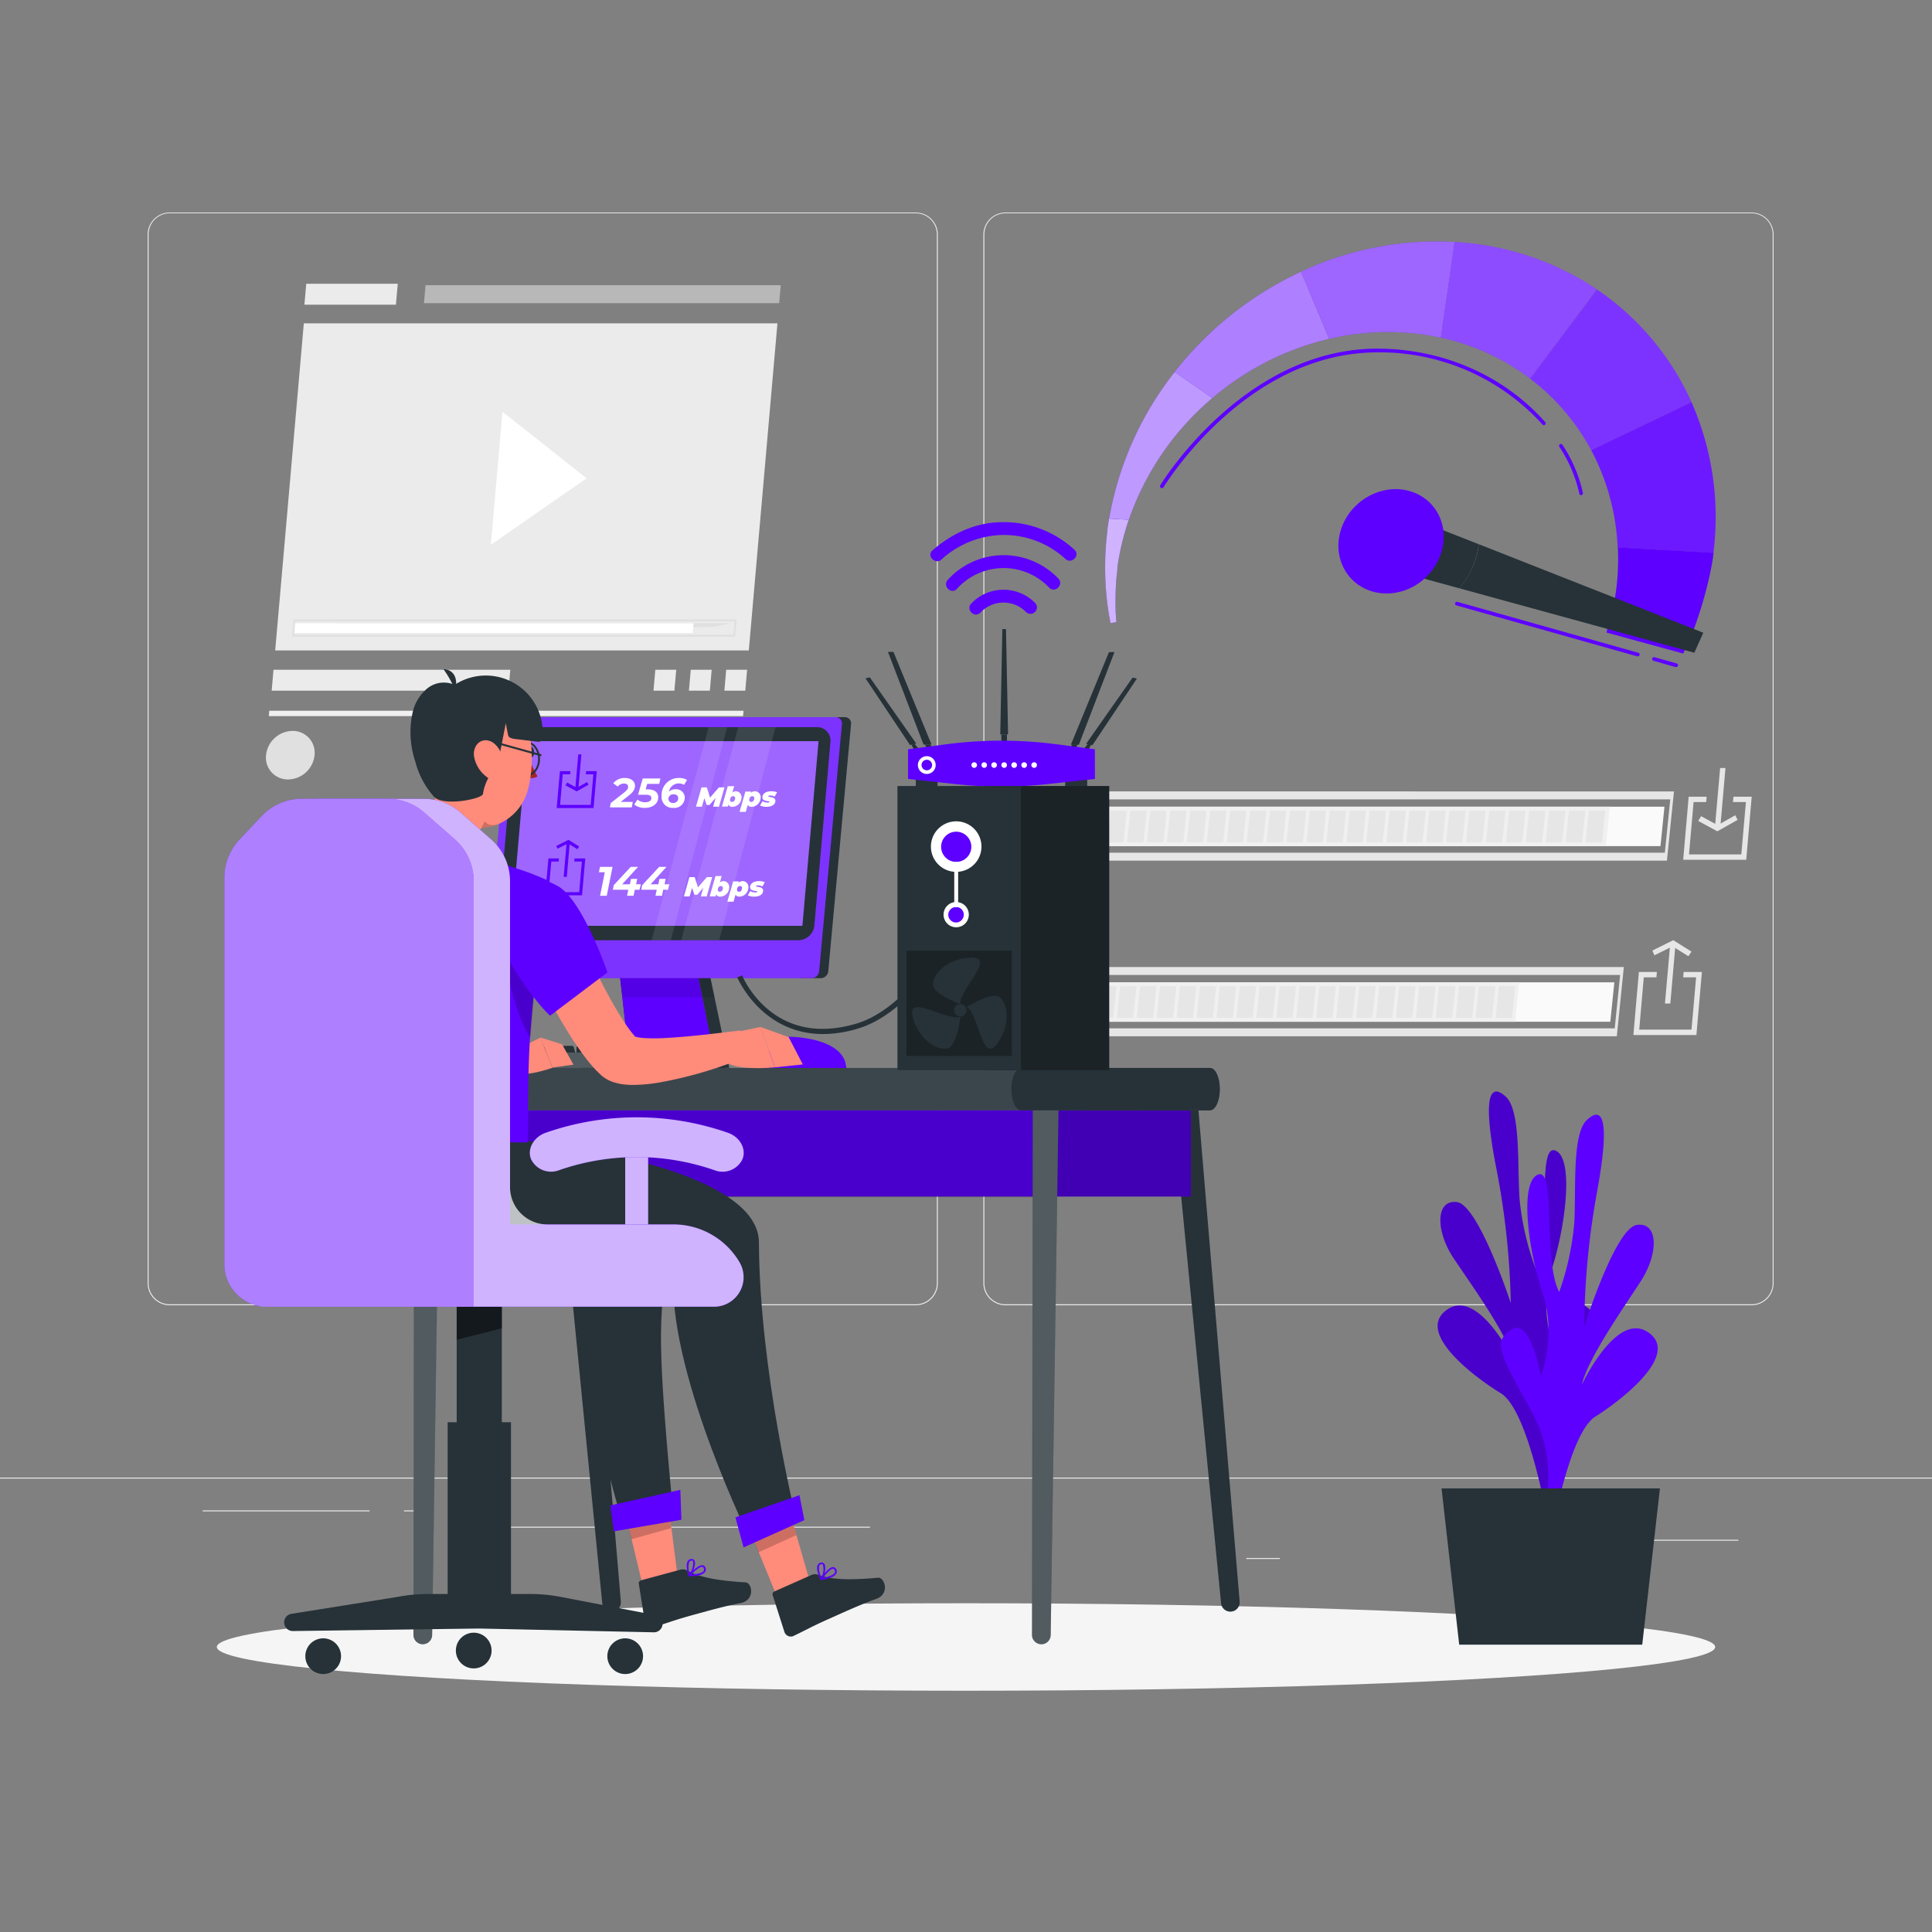 <svg xmlns="http://www.w3.org/2000/svg" viewBox="0 0 500 500"><rect x="0" y="0" width="500" height="500" fill="#808080" stroke="none"/><g id="freepik--background-complete--inject-120"><rect x="416.78" y="398.49" width="33.12" height="0.25" style="fill:#ebebeb"></rect><rect x="322.53" y="403.21" width="8.69" height="0.25" style="fill:#ebebeb"></rect><rect x="396.59" y="389.21" width="19.19" height="0.25" style="fill:#ebebeb"></rect><rect x="52.46" y="390.89" width="43.19" height="0.25" style="fill:#ebebeb"></rect><rect x="104.56" y="390.89" width="6.33" height="0.25" style="fill:#ebebeb"></rect><rect x="131.47" y="395.11" width="93.68" height="0.25" style="fill:#ebebeb"></rect><path d="M237,337.8H43.91a5.71,5.71,0,0,1-5.7-5.71V60.66A5.71,5.71,0,0,1,43.91,55H237a5.71,5.71,0,0,1,5.71,5.71V332.09A5.71,5.71,0,0,1,237,337.8ZM43.91,55.2a5.46,5.46,0,0,0-5.45,5.46V332.09a5.46,5.46,0,0,0,5.45,5.46H237a5.47,5.47,0,0,0,5.46-5.46V60.66A5.47,5.47,0,0,0,237,55.2Z" style="fill:#ebebeb"></path><path d="M453.31,337.8H260.21a5.72,5.72,0,0,1-5.71-5.71V60.66A5.72,5.72,0,0,1,260.21,55h193.1A5.71,5.71,0,0,1,459,60.66V332.09A5.71,5.71,0,0,1,453.31,337.8ZM260.21,55.2a5.47,5.47,0,0,0-5.46,5.46V332.09a5.47,5.47,0,0,0,5.46,5.46h193.1a5.47,5.47,0,0,0,5.46-5.46V60.66a5.47,5.47,0,0,0-5.46-5.46Z" style="fill:#ebebeb"></path><rect y="382.4" width="500" height="0.25" style="fill:#ebebeb"></rect><polygon points="416.75 264.42 266.45 264.42 267.49 254.23 417.79 254.23 416.75 264.42" style="fill:#fafafa"></polygon><polygon points="392.13 264.42 251.56 264.42 252.6 254.23 393.17 254.23 392.13 264.42" style="fill:#f0f0f0"></polygon><path d="M418.43,268.19H250.76l1.83-17.93H420.25Zm-166.71-2.06H417.89l1.4-13.81H253.13Z" style="fill:#e6e6e6"></path><polygon points="257.15 263.42 252.91 263.42 253.77 255.23 258.01 255.23 257.15 263.42" style="fill:#e6e6e6"></polygon><polygon points="262.31 263.42 258.07 263.42 258.93 255.23 263.17 255.23 262.31 263.42" style="fill:#e6e6e6"></polygon><polygon points="267.47 263.42 263.23 263.42 264.09 255.23 268.33 255.23 267.47 263.42" style="fill:#e6e6e6"></polygon><polygon points="272.63 263.42 268.39 263.42 269.25 255.23 273.49 255.23 272.63 263.42" style="fill:#e6e6e6"></polygon><polygon points="277.79 263.42 273.55 263.42 274.41 255.23 278.65 255.23 277.79 263.42" style="fill:#e6e6e6"></polygon><polygon points="282.95 263.42 278.71 263.42 279.57 255.23 283.81 255.23 282.95 263.42" style="fill:#e6e6e6"></polygon><polygon points="288.11 263.42 283.87 263.42 284.73 255.23 288.97 255.23 288.11 263.42" style="fill:#e6e6e6"></polygon><polygon points="293.27 263.42 289.03 263.42 289.89 255.23 294.13 255.23 293.27 263.42" style="fill:#e6e6e6"></polygon><polygon points="298.43 263.42 294.19 263.42 295.05 255.23 299.29 255.23 298.43 263.42" style="fill:#e6e6e6"></polygon><polygon points="303.59 263.42 299.35 263.42 300.21 255.23 304.44 255.23 303.59 263.42" style="fill:#e6e6e6"></polygon><polygon points="308.75 263.42 304.51 263.42 305.37 255.23 309.61 255.23 308.75 263.42" style="fill:#e6e6e6"></polygon><polygon points="313.9 263.42 309.67 263.42 310.53 255.23 314.76 255.23 313.9 263.42" style="fill:#e6e6e6"></polygon><polygon points="319.06 263.42 314.83 263.42 315.69 255.23 319.92 255.23 319.06 263.42" style="fill:#e6e6e6"></polygon><polygon points="324.22 263.42 319.99 263.42 320.85 255.23 325.08 255.23 324.22 263.42" style="fill:#e6e6e6"></polygon><polygon points="329.38 263.42 325.15 263.42 326.01 255.23 330.24 255.23 329.38 263.42" style="fill:#e6e6e6"></polygon><polygon points="334.54 263.42 330.31 263.42 331.17 255.23 335.4 255.23 334.54 263.42" style="fill:#e6e6e6"></polygon><polygon points="339.7 263.42 335.47 263.42 336.33 255.23 340.56 255.23 339.7 263.42" style="fill:#e6e6e6"></polygon><polygon points="344.86 263.42 340.63 263.42 341.49 255.23 345.72 255.23 344.86 263.42" style="fill:#e6e6e6"></polygon><polygon points="350.02 263.42 345.79 263.42 346.64 255.23 350.88 255.23 350.02 263.42" style="fill:#e6e6e6"></polygon><polygon points="355.18 263.42 350.95 263.42 351.81 255.23 356.04 255.23 355.18 263.42" style="fill:#e6e6e6"></polygon><polygon points="360.34 263.42 356.11 263.42 356.96 255.23 361.2 255.23 360.34 263.42" style="fill:#e6e6e6"></polygon><polygon points="365.5 263.42 361.26 263.42 362.12 255.23 366.36 255.23 365.5 263.42" style="fill:#e6e6e6"></polygon><polygon points="370.66 263.42 366.43 263.42 367.28 255.23 371.52 255.23 370.66 263.42" style="fill:#e6e6e6"></polygon><polygon points="375.82 263.42 371.58 263.42 372.44 255.23 376.68 255.23 375.82 263.42" style="fill:#e6e6e6"></polygon><polygon points="380.98 263.42 376.74 263.42 377.6 255.23 381.84 255.23 380.98 263.42" style="fill:#e6e6e6"></polygon><polygon points="386.14 263.42 381.9 263.42 382.76 255.23 387 255.23 386.14 263.42" style="fill:#e6e6e6"></polygon><polygon points="391.3 263.42 387.06 263.42 387.92 255.23 392.16 255.23 391.3 263.42" style="fill:#e6e6e6"></polygon><polygon points="439.03 267.86 422.72 267.86 424.14 251.55 428.8 251.55 428.68 252.94 425.41 252.94 424.23 266.47 437.76 266.47 438.95 252.94 435.61 252.94 435.73 251.55 440.45 251.55 439.03 267.86" style="fill:#e6e6e6"></polygon><polygon points="432.28 259.7 430.89 259.7 432.26 244.11 433.64 244.11 432.28 259.7" style="fill:#e6e6e6"></polygon><polygon points="436.95 247.47 432.86 244.91 428.16 247.23 427.63 246 433.04 243.32 437.76 246.28 436.95 247.47" style="fill:#e6e6e6"></polygon><polygon points="429.73 218.97 279.43 218.97 280.46 208.78 430.76 208.78 429.73 218.97" style="fill:#fafafa"></polygon><polygon points="415.58 218.97 264.53 218.97 265.57 208.78 416.62 208.78 415.58 218.97" style="fill:#f0f0f0"></polygon><path d="M431.4,222.74H263.73l1.83-17.92H433.22Zm-166.71-2.06H430.86l1.4-13.8H266.1Z" style="fill:#e6e6e6"></path><polygon points="270.12 217.97 265.89 217.97 266.74 209.78 270.98 209.78 270.12 217.97" style="fill:#e6e6e6"></polygon><polygon points="275.28 217.97 271.05 217.97 271.9 209.78 276.14 209.78 275.28 217.97" style="fill:#e6e6e6"></polygon><polygon points="280.44 217.97 276.2 217.97 277.06 209.78 281.3 209.78 280.44 217.97" style="fill:#e6e6e6"></polygon><polygon points="285.6 217.97 281.36 217.97 282.22 209.78 286.46 209.78 285.6 217.97" style="fill:#e6e6e6"></polygon><polygon points="290.76 217.97 286.52 217.97 287.38 209.78 291.62 209.78 290.76 217.97" style="fill:#e6e6e6"></polygon><polygon points="295.92 217.97 291.68 217.97 292.54 209.78 296.78 209.78 295.92 217.97" style="fill:#e6e6e6"></polygon><polygon points="301.08 217.97 296.84 217.97 297.7 209.78 301.94 209.78 301.08 217.97" style="fill:#e6e6e6"></polygon><polygon points="306.24 217.97 302 217.97 302.86 209.78 307.1 209.78 306.24 217.97" style="fill:#e6e6e6"></polygon><polygon points="311.4 217.97 307.16 217.97 308.02 209.78 312.26 209.78 311.4 217.97" style="fill:#e6e6e6"></polygon><polygon points="316.56 217.97 312.32 217.97 313.18 209.78 317.42 209.78 316.56 217.97" style="fill:#e6e6e6"></polygon><polygon points="321.72 217.97 317.48 217.97 318.34 209.78 322.58 209.78 321.72 217.97" style="fill:#e6e6e6"></polygon><polygon points="326.88 217.97 322.64 217.97 323.5 209.78 327.74 209.78 326.88 217.97" style="fill:#e6e6e6"></polygon><polygon points="332.04 217.97 327.8 217.97 328.66 209.78 332.9 209.78 332.04 217.97" style="fill:#e6e6e6"></polygon><polygon points="337.2 217.97 332.96 217.97 333.82 209.78 338.06 209.78 337.2 217.97" style="fill:#e6e6e6"></polygon><polygon points="342.36 217.97 338.12 217.97 338.98 209.78 343.21 209.78 342.36 217.97" style="fill:#e6e6e6"></polygon><polygon points="347.51 217.97 343.28 217.97 344.14 209.78 348.37 209.78 347.51 217.97" style="fill:#e6e6e6"></polygon><polygon points="352.68 217.97 348.44 217.97 349.3 209.78 353.53 209.78 352.68 217.97" style="fill:#e6e6e6"></polygon><polygon points="357.83 217.97 353.6 217.97 354.46 209.78 358.69 209.78 357.83 217.97" style="fill:#e6e6e6"></polygon><polygon points="362.99 217.97 358.76 217.97 359.62 209.78 363.85 209.78 362.99 217.97" style="fill:#e6e6e6"></polygon><polygon points="368.15 217.97 363.92 217.97 364.78 209.78 369.01 209.78 368.15 217.97" style="fill:#e6e6e6"></polygon><polygon points="373.31 217.97 369.08 217.97 369.94 209.78 374.17 209.78 373.31 217.97" style="fill:#e6e6e6"></polygon><polygon points="378.47 217.97 374.24 217.97 375.1 209.78 379.33 209.78 378.47 217.97" style="fill:#e6e6e6"></polygon><polygon points="383.63 217.97 379.4 217.97 380.25 209.78 384.49 209.78 383.63 217.97" style="fill:#e6e6e6"></polygon><polygon points="388.79 217.97 384.56 217.97 385.42 209.78 389.65 209.78 388.79 217.97" style="fill:#e6e6e6"></polygon><polygon points="393.95 217.97 389.72 217.97 390.57 209.78 394.81 209.78 393.95 217.97" style="fill:#e6e6e6"></polygon><polygon points="399.11 217.97 394.88 217.97 395.73 209.78 399.97 209.78 399.11 217.97" style="fill:#e6e6e6"></polygon><polygon points="404.27 217.97 400.04 217.97 400.89 209.78 405.13 209.78 404.27 217.97" style="fill:#e6e6e6"></polygon><polygon points="409.43 217.97 405.19 217.97 406.05 209.78 410.29 209.78 409.43 217.97" style="fill:#e6e6e6"></polygon><polygon points="414.59 217.97 410.35 217.97 411.21 209.78 415.45 209.78 414.59 217.97" style="fill:#e6e6e6"></polygon><polygon points="451.92 222.5 435.61 222.5 437.03 206.19 441.69 206.19 441.56 207.58 438.3 207.58 437.11 221.12 450.65 221.12 451.84 207.58 448.49 207.58 448.62 206.19 453.34 206.19 451.92 222.5" style="fill:#e6e6e6"></polygon><polygon points="445.19 214.35 443.8 214.35 445.17 198.76 446.55 198.76 445.19 214.35" style="fill:#e6e6e6"></polygon><polygon points="444.45 215.14 439.5 212.46 440.25 211.23 444.54 213.56 449.08 210.99 449.69 212.18 444.45 215.14" style="fill:#e6e6e6"></polygon><polygon points="69.7 183.95 69.58 185.32 192.3 185.32 192.42 183.95 69.7 183.95" style="fill:#f0f0f0"></polygon><polygon points="192.42 183.95 69.7 183.95 69.58 185.32 192.3 185.32 192.42 183.95" style="fill:#f0f0f0;opacity:0.2"></polygon><polygon points="193.79 168.34 71.22 168.34 78.63 83.68 201.2 83.68 193.79 168.34" style="fill:#ebebeb"></polygon><path d="M74.58,201.72h0a5.66,5.66,0,0,1-5.73-6.28h0a7,7,0,0,1,6.83-6.28h0a5.66,5.66,0,0,1,5.73,6.28h0A7,7,0,0,1,74.58,201.72Z" style="fill:#e0e0e0"></path><polygon points="131.59 178.75 70.31 178.75 70.78 173.34 132.07 173.34 131.59 178.75" style="fill:#ebebeb"></polygon><polygon points="191.1 198.15 167.43 198.15 167.9 192.73 191.58 192.73 191.1 198.15" style="fill:#e0e0e0"></polygon><polygon points="192.88 178.75 187.47 178.75 187.94 173.34 193.35 173.34 192.88 178.75" style="fill:#ebebeb"></polygon><polygon points="183.71 178.75 178.29 178.75 178.77 173.34 184.18 173.34 183.71 178.75" style="fill:#ebebeb"></polygon><polygon points="174.53 178.75 169.12 178.75 169.6 173.34 175.01 173.34 174.53 178.75" style="fill:#ebebeb"></polygon><polygon points="201.65 78.47 109.72 78.47 110.13 73.81 202.06 73.81 201.65 78.47" style="fill:#f0f0f0;opacity:0.5"></polygon><polygon points="102.46 78.85 78.78 78.85 79.26 73.44 102.94 73.44 102.46 78.85" style="fill:#ebebeb"></polygon><polygon points="130.04 106.57 151.81 123.78 127.03 140.99 130.04 106.57" style="fill:#fff"></polygon><polygon points="184.61 162.2 86.11 163.83 86.33 161.29 189.17 161.29 184.61 162.2" style="fill:#e0e0e0"></polygon><polygon points="179.27 163.83 75.92 163.83 76.14 161.29 179.49 161.29 179.27 163.83" style="fill:#fff"></polygon><path d="M190.28,164.77H75.56L76,160.3H190.67Zm-114.16-.51H189.81l.3-3.44H76.42Z" style="fill:#e0e0e0"></path></g><g id="freepik--Shadow--inject-120"><ellipse id="freepik--path--inject-120" cx="250" cy="426.24" rx="193.89" ry="11.32" style="fill:#f5f5f5"></ellipse></g><g id="freepik--Plant--inject-120"><path d="M403.58,389.92s-7-15.33,1-30.45,10.35-18.67,5.24-21.76-7.47,12.09-7.47,12.09-4.31-10.45-.75-21.38,5.79-28.74.93-30.65-.93,22.21-5.15,30.43a71,71,0,0,1-4.13-17.93c-.58-8.78.33-22.81-3.51-26.4s-6.3-1.11-2.53,18.27A202.32,202.32,0,0,1,391,337.27s-8.34-25.42-13.93-26.16-5.59,7.49-.8,14.63,14,19.93,15.54,26.51c0,0-9.15-19.13-17.38-13.26s7.16,17.41,14,21.59S400,390.93,400,390.93Z" style="fill:#5D00FF"></path><path d="M403.58,389.92s-7-15.33,1-30.45,10.35-18.67,5.24-21.76-7.47,12.09-7.47,12.09-4.31-10.45-.75-21.38,5.79-28.74.93-30.65-.93,22.21-5.15,30.43a71,71,0,0,1-4.13-17.93c-.58-8.78.33-22.81-3.51-26.4s-6.3-1.11-2.53,18.27A202.32,202.32,0,0,1,391,337.27s-8.34-25.42-13.93-26.16-5.59,7.49-.8,14.63,14,19.93,15.54,26.51c0,0-9.15-19.13-17.38-13.26s7.16,17.41,14,21.59S400,390.93,400,390.93Z" style="opacity:0.2;isolation:isolate"></path><path d="M398,396.2s6.84-15.43-1.37-30.42-10.57-18.52-5.49-21.69,7.61,12,7.61,12,4.18-10.51.49-21.39S393.13,306,398,304s1.2,22.2,5.52,30.36a71,71,0,0,0,3.91-18c.48-8.79-.6-22.8,3.2-26.45s6.28-1.21,2.74,18.23A202.73,202.73,0,0,0,410,343.37s8-25.54,13.61-26.36,5.68,7.4,1,14.61-13.79,20.14-15.22,26.75c0,0,8.92-19.27,17.22-13.53s-7,17.53-13.77,21.8-11.26,30.52-11.26,30.52Z" style="fill:#5D00FF"></path><polygon points="429.59 385.2 373.07 385.2 377.64 425.64 425.01 425.64 429.59 385.2" style="fill:#263238"></polygon></g><g id="freepik--Desk--inject-120"><polygon points="279.2 192.74 288.42 168.76 287 168.76 277.14 192.74 279.2 192.74" style="fill:#263238"></polygon><polygon points="282.71 192.87 294.23 175.61 293.11 175.36 281.08 192.5 282.71 192.87" style="fill:#263238"></polygon><polygon points="239.01 192.68 229.8 168.7 231.22 168.7 241.08 192.68 239.01 192.68" style="fill:#263238"></polygon><polygon points="235.51 192.81 223.99 175.55 225.11 175.3 237.13 192.44 235.51 192.81" style="fill:#263238"></polygon><polygon points="260.89 190.06 258.87 190.06 259.41 162.81 260.35 162.81 260.89 190.06" style="fill:#263238"></polygon><polygon points="239.39 192.68 239.86 193.75 241.23 193.75 240.79 192.68 239.39 192.68" style="fill:#263238"></polygon><polygon points="278.85 192.68 278.38 193.75 277.01 193.75 277.44 192.68 278.85 192.68" style="fill:#263238"></polygon><polygon points="235.88 192.74 236.53 193.96 237.88 193.96 236.72 192.53 235.88 192.74" style="fill:#263238"></polygon><polygon points="282.37 192.74 281.73 193.96 280.38 193.96 281.54 192.53 282.37 192.74" style="fill:#263238"></polygon><polygon points="259.15 190.06 259.16 192.24 260.6 192.24 260.6 190.06 259.15 190.06" style="fill:#263238"></polygon><rect x="237.01" y="200.02" width="5.7" height="3.55" style="fill:#263238"></rect><rect x="275.67" y="200.02" width="5.7" height="3.55" style="fill:#263238"></rect><path d="M283.37,201.59,271,202.93a108.63,108.63,0,0,1-23.64,0L235,201.59v-7.68L245,192.6a109.79,109.79,0,0,1,28.29,0l10.06,1.31Z" style="fill:#5D00FF"></path><path d="M242.15,198a2.3,2.3,0,1,1-2.29-2.3A2.28,2.28,0,0,1,242.15,198Z" style="fill:#fff"></path><circle cx="239.86" cy="197.99" r="1.37" style="fill:#5D00FF"></circle><path d="M252.85,198a.73.73,0,0,1-.73.72.72.72,0,0,1-.72-.72.73.73,0,0,1,.72-.73A.73.73,0,0,1,252.85,198Z" style="fill:#fff"></path><path d="M255.43,198a.72.72,0,0,1-.72.72A.73.73,0,0,1,254,198a.73.73,0,0,1,.73-.73A.73.73,0,0,1,255.43,198Z" style="fill:#fff"></path><path d="M258,198a.73.73,0,0,1-.73.72.72.72,0,0,1-.72-.72.73.73,0,0,1,.72-.73A.73.73,0,0,1,258,198Z" style="fill:#fff"></path><path d="M260.6,198a.72.72,0,0,1-.72.72.73.73,0,0,1-.73-.72.73.73,0,0,1,.73-.73A.73.73,0,0,1,260.6,198Z" style="fill:#fff"></path><path d="M263.19,198a.73.73,0,1,1-.73-.73A.73.73,0,0,1,263.19,198Z" style="fill:#fff"></path><path d="M265.78,198a.73.73,0,0,1-1.46,0,.73.73,0,1,1,1.46,0Z" style="fill:#fff"></path><path d="M268.36,198a.72.72,0,0,1-.72.72.73.73,0,0,1-.73-.72.73.73,0,0,1,.73-.73A.73.73,0,0,1,268.36,198Z" style="fill:#fff"></path><path d="M197.25,277H219.2l-.51-2.38c-2.34-6.31-14.34-6.31-14.34-6.31-3,.17-5.89,3-6.71,6.85Z" style="fill:#5D00FF"></path><path d="M180.19,250.37h-20l2.63,23.06h22.06Z" style="fill:#263238"></path><path d="M188.74,276.36h-1v.26H150.28v-3.19h34.57l-4.66-23.06h-20l-1.11-9.78a2.51,2.51,0,0,1,2.5-2.39h17.16a2.52,2.52,0,0,1,2.52,2.39Z" style="fill:#263238"></path><polygon points="184.85 273.43 162.79 273.43 160.37 252.19 160.16 250.37 180.19 250.37 184.85 273.43" style="fill:#5D00FF"></polygon><polygon points="161.09 258.05 160.16 250.37 183.28 250.37 184.89 258.05 161.09 258.05" style="opacity:0.1"></polygon><path d="M127,274.11h-2.62a.48.48,0,0,1-.5-.46v-2.53a.48.48,0,0,1,.5-.46h1.88a.5.5,0,0,1,.48.34l.74,2.53A.48.48,0,0,1,127,274.11Z" style="fill:#263238"></path><path d="M130.6,274.11H128a.48.48,0,0,1-.5-.46v-2.53a.48.48,0,0,1,.5-.46h1.88a.5.5,0,0,1,.48.34l.74,2.53A.48.48,0,0,1,130.6,274.11Z" style="fill:#263238"></path><path d="M134.22,274.11H131.6a.48.48,0,0,1-.5-.46v-2.53a.48.48,0,0,1,.5-.46h1.88a.5.5,0,0,1,.48.34l.74,2.53A.48.48,0,0,1,134.22,274.11Z" style="fill:#263238"></path><path d="M137.84,274.11h-2.62a.48.48,0,0,1-.5-.46v-2.53a.48.48,0,0,1,.5-.46h1.88a.5.5,0,0,1,.48.34l.74,2.53A.48.48,0,0,1,137.84,274.11Z" style="fill:#263238"></path><path d="M141.45,274.11h-2.61a.48.48,0,0,1-.5-.46v-2.53a.48.48,0,0,1,.5-.46h1.88a.5.5,0,0,1,.48.34l.74,2.53A.48.48,0,0,1,141.45,274.11Z" style="fill:#263238"></path><path d="M145.07,274.11h-2.61a.48.48,0,0,1-.5-.46v-2.53a.48.48,0,0,1,.5-.46h1.88a.5.5,0,0,1,.48.34l.74,2.53A.48.48,0,0,1,145.07,274.11Z" style="fill:#263238"></path><path d="M148.69,274.11h-2.62a.49.49,0,0,1-.5-.46v-2.53a.49.49,0,0,1,.5-.46H148a.5.5,0,0,1,.48.34l.74,2.53A.48.48,0,0,1,148.69,274.11Z" style="fill:#263238"></path><path d="M152.31,274.11h-2.62a.49.49,0,0,1-.5-.46v-2.53a.49.49,0,0,1,.5-.46h1.89a.5.5,0,0,1,.48.34l.74,2.53A.48.48,0,0,1,152.31,274.11Z" style="fill:#263238"></path><path d="M155.93,274.11h-2.62a.49.49,0,0,1-.5-.46v-2.53a.49.49,0,0,1,.5-.46h1.88a.5.5,0,0,1,.49.34l.74,2.53A.48.48,0,0,1,155.93,274.11Z" style="fill:#263238"></path><path d="M159.55,274.11h-2.62a.49.49,0,0,1-.5-.46v-2.53a.49.49,0,0,1,.5-.46h1.88a.5.5,0,0,1,.49.34l.74,2.53A.48.48,0,0,1,159.55,274.11Z" style="fill:#263238"></path><path d="M163.17,274.11h-2.62a.49.49,0,0,1-.5-.46v-2.53a.49.49,0,0,1,.5-.46h1.88a.5.5,0,0,1,.49.34l.74,2.53A.48.48,0,0,1,163.17,274.11Z" style="fill:#263238"></path><path d="M166.79,274.11h-2.62a.49.49,0,0,1-.5-.46v-2.53a.49.49,0,0,1,.5-.46h1.88a.5.5,0,0,1,.49.34l.74,2.53A.48.48,0,0,1,166.79,274.11Z" style="fill:#263238"></path><path d="M170.41,274.11h-2.62a.49.49,0,0,1-.5-.46v-2.53a.49.49,0,0,1,.5-.46h1.88a.5.5,0,0,1,.49.34l.74,2.53A.48.48,0,0,1,170.41,274.11Z" style="fill:#263238"></path><path d="M174,274.11h-2.62a.49.49,0,0,1-.5-.46v-2.53a.49.49,0,0,1,.5-.46h1.88a.5.5,0,0,1,.49.34l.74,2.53A.48.48,0,0,1,174,274.11Z" style="fill:#263238"></path><path d="M177.65,274.11H175a.49.49,0,0,1-.5-.46v-2.53a.49.49,0,0,1,.5-.46h1.88a.5.5,0,0,1,.49.34l.73,2.53A.47.47,0,0,1,177.65,274.11Z" style="fill:#263238"></path><path d="M180.29,274.38a2.1,2.1,0,0,1-2.18,2h-54.2a2.09,2.09,0,0,1-2.18-2,1.89,1.89,0,0,1,.64-1.41,2.26,2.26,0,0,1,1.49-.58h54.25a2.35,2.35,0,0,1,.6.08A2,2,0,0,1,180.29,274.38Z" style="fill:#263238"></path><path d="M180.29,274.38a2.1,2.1,0,0,1-2.18,2h-54.2a2.09,2.09,0,0,1-2.18-2,1.89,1.89,0,0,1,.64-1.41,2.26,2.26,0,0,1,1.49-.58h54.25a2.35,2.35,0,0,1,.6.08A2,2,0,0,1,180.29,274.38Z" style="fill:#fff;opacity:0.2"></path><path d="M180.29,274.38a2.1,2.1,0,0,1-2.18,2H159.76a2,2,0,0,1-1.52-1.9,1.37,1.37,0,0,1,0-.36,1.85,1.85,0,0,1,.61-1.05,2.43,2.43,0,0,1,.46-.33l.26-.12a2.54,2.54,0,0,1,.83-.14h18.27A2,2,0,0,1,180.29,274.38Z" style="fill:#263238"></path><path d="M218.73,185.6h-5.54L207,253.15h5.53a2,2,0,0,0,1.84-1.92l5.87-63.71A1.62,1.62,0,0,0,218.73,185.6Z" style="fill:#263238"></path><path d="M210.16,253.15h-83a1.62,1.62,0,0,1-1.48-1.92l5.87-63.71a2,2,0,0,1,1.84-1.92h83a1.62,1.62,0,0,1,1.48,1.92L212,251.23A2,2,0,0,1,210.16,253.15Z" style="fill:#5D00FF"></path><path d="M210.16,253.15h-83a1.62,1.62,0,0,1-1.48-1.92l5.87-63.71a2,2,0,0,1,1.84-1.92h83a1.62,1.62,0,0,1,1.48,1.92L212,251.23A2,2,0,0,1,210.16,253.15Z" style="fill:#fff;opacity:0.2"></path><polygon points="207.66 239.6 132.27 239.6 136.45 191.81 211.84 191.81 207.66 239.6" style="fill:#5D00FF"></polygon><path d="M206.62,243.34H132.33a3.45,3.45,0,0,1-3.48-3.82L133,192a4.24,4.24,0,0,1,4.15-3.81h74.28a3.44,3.44,0,0,1,3.49,3.81l-4.16,47.49A4.24,4.24,0,0,1,206.62,243.34Z" style="fill:#263238"></path><polygon points="207.66 239.6 132.27 239.6 136.45 191.81 211.84 191.81 207.66 239.6" style="fill:#5D00FF"></polygon><polygon points="207.66 239.6 132.27 239.6 136.45 191.81 211.84 191.81 207.66 239.6" style="fill:#fff;opacity:0.4"></polygon><polygon points="153.61 209.12 144.07 209.12 144.9 199.58 147.63 199.58 147.55 200.39 145.64 200.39 144.95 208.31 152.87 208.31 153.56 200.39 151.61 200.39 151.68 199.58 154.44 199.58 153.61 209.12" style="fill:#5D00FF"></polygon><polygon points="149.67 204.35 148.86 204.35 149.66 195.23 150.47 195.23 149.67 204.35" style="fill:#5D00FF"></polygon><polygon points="149.24 204.81 146.35 203.25 146.78 202.53 149.29 203.89 151.95 202.39 152.31 203.09 149.24 204.81" style="fill:#5D00FF"></polygon><path d="M187.49,203.77l-1.41,5h-1.53l.64-2.26-1.56,1.82h-.73l-.61-1.79-.64,2.23h-1.53l1.43-5h1.36l.85,2.64,2.3-2.64Z" style="fill:#fff"></path><path d="M191.88,206.58a2.38,2.38,0,0,1-2.26,2.22,1.09,1.09,0,0,1-1.12-.58l-.14.51h-1.52l1.51-5.26H190l-.47,1.65a1.48,1.48,0,0,1,1-.34A1.51,1.51,0,0,1,191.88,206.58Zm-1.63.08a.5.5,0,0,0-.52-.61c-.42,0-.73.34-.78.88a.5.5,0,0,0,.52.61C189.89,207.54,190.2,207.19,190.25,206.66Z" style="fill:#fff"></path><path d="M196.84,206.58a2.37,2.37,0,0,1-2.26,2.22,1.13,1.13,0,0,1-1.06-.48l-.52,1.79h-1.6l1.51-5.26h1.51l-.1.36a1.57,1.57,0,0,1,1.08-.43A1.51,1.51,0,0,1,196.84,206.58Zm-1.63.08a.5.5,0,0,0-.52-.61c-.42,0-.73.34-.78.88a.5.5,0,0,0,.52.61C194.85,207.54,195.16,207.19,195.21,206.66Z" style="fill:#fff"></path><path d="M196.7,208.45l.65-1.09a2.6,2.6,0,0,0,1.31.35c.36,0,.49-.08.5-.18,0-.34-2,0-1.85-1.28.09-1,1.1-1.47,2.31-1.47a3.63,3.63,0,0,1,1.49.29l-.65,1.1a2.08,2.08,0,0,0-1.12-.29c-.37,0-.5.1-.51.19,0,.35,1.95,0,1.84,1.28-.09,1-1.11,1.45-2.3,1.45A3.55,3.55,0,0,1,196.7,208.45Z" style="fill:#fff"></path><path d="M184.31,227l-1.41,5h-1.52l.63-2.26-1.55,1.82h-.74l-.61-1.79-.64,2.23H177l1.42-5h1.36l.85,2.64,2.31-2.64Z" style="fill:#fff"></path><path d="M188.7,229.83a2.37,2.37,0,0,1-2.25,2.22,1.09,1.09,0,0,1-1.12-.58l-.15.51h-1.52l1.51-5.26h1.6l-.47,1.65a1.53,1.53,0,0,1,1-.34A1.51,1.51,0,0,1,188.7,229.83Zm-1.63.08a.5.5,0,0,0-.52-.61c-.41,0-.73.34-.78.88a.5.5,0,0,0,.52.61A.84.84,0,0,0,187.07,229.91Z" style="fill:#fff"></path><path d="M193.67,229.83a2.39,2.39,0,0,1-2.26,2.22,1.12,1.12,0,0,1-1.06-.48l-.52,1.79h-1.6l1.51-5.26h1.5l-.1.36a1.58,1.58,0,0,1,1.09-.43A1.51,1.51,0,0,1,193.67,229.83Zm-1.63.08a.5.5,0,0,0-.52-.61c-.42,0-.74.34-.78.88a.5.5,0,0,0,.52.61C191.68,230.79,192,230.44,192,229.91Z" style="fill:#fff"></path><path d="M193.53,231.7l.64-1.09a2.66,2.66,0,0,0,1.32.35c.35,0,.48-.08.49-.18,0-.34-2,0-1.84-1.28.08-1,1.1-1.47,2.31-1.47a3.7,3.7,0,0,1,1.49.29l-.65,1.1a2.09,2.09,0,0,0-1.13-.29c-.37,0-.5.1-.51.19,0,.35,1.95,0,1.84,1.28-.08,1-1.1,1.45-2.29,1.45A3.52,3.52,0,0,1,193.53,231.7Z" style="fill:#fff"></path><path d="M160.63,207.54h3.14l-.28,1.41h-5.66l.23-1.12,3.4-2.67c.85-.68,1.1-1.07,1.1-1.56s-.37-.82-1.1-.82a2.06,2.06,0,0,0-1.59.78l-1.16-.85a3.71,3.71,0,0,1,3-1.37c1.58,0,2.62.85,2.62,2,0,.89-.41,1.64-1.72,2.65Z" style="fill:#fff"></path><path d="M167.5,202.86l-.4,1.42h.44c1.87,0,2.8.77,2.8,2.05,0,1.68-1.43,2.75-3.46,2.75a4.2,4.2,0,0,1-2.74-.87l.83-1.27a3.1,3.1,0,0,0,2,.68c1,0,1.6-.39,1.6-1.09,0-.53-.4-.85-1.45-.85h-2l1.22-4.21h4.57l-.29,1.39Z" style="fill:#fff"></path><path d="M177.22,206.42a2.7,2.7,0,0,1-3,2.66,2.81,2.81,0,0,1-3-3.07,4.41,4.41,0,0,1,4.5-4.67,4,4,0,0,1,2.08.51l-.78,1.27a2.61,2.61,0,0,0-3.9,1.73,2.5,2.5,0,0,1,1.72-.59A2.2,2.2,0,0,1,177.22,206.42Zm-1.7.15c0-.64-.49-1-1.19-1a1.22,1.22,0,0,0-1.35,1.18,1.09,1.09,0,0,0,1.23,1.05A1.2,1.2,0,0,0,175.52,206.57Z" style="fill:#fff"></path><path d="M158.53,224.35l-1.5,7.48H155.3l1.22-6.09H155l.28-1.39Z" style="fill:#fff"></path><path d="M165.5,230.26h-1.22l-.31,1.57h-1.69l.32-1.57h-4l.23-1.16,4.4-4.75h1.89l-4.1,4.5h2l.28-1.4h1.61l-.28,1.4h1.23Z" style="fill:#fff"></path><path d="M172.87,230.26h-1.23l-.31,1.57h-1.69l.32-1.57h-4l.23-1.16,4.4-4.75h1.89l-4.1,4.5h2l.28-1.4h1.61l-.27,1.4h1.22Z" style="fill:#fff"></path><polygon points="150.63 231.71 141.09 231.71 141.93 222.16 144.65 222.16 144.58 222.97 142.67 222.97 141.97 230.89 149.89 230.89 150.59 222.97 148.63 222.97 148.7 222.16 151.47 222.16 150.63 231.71" style="fill:#5D00FF"></polygon><polygon points="146.69 226.93 145.87 226.93 146.67 217.81 147.48 217.81 146.69 226.93" style="fill:#5D00FF"></polygon><polygon points="149.42 219.78 147.02 218.28 144.27 219.64 143.97 218.92 147.13 217.35 149.89 219.08 149.42 219.78" style="fill:#5D00FF"></polygon><polygon points="183.39 188.24 168.66 243.31 173.61 243.31 188.18 188.24 183.39 188.24" style="fill:#fff;opacity:0.1;isolation:isolate"></polygon><polygon points="191.03 188.24 176.31 243.31 186.13 243.31 200.69 188.24 191.03 188.24" style="fill:#fff;opacity:0.1;isolation:isolate"></polygon><path d="M143.38,288.13H150l10.67,126.34a2.41,2.41,0,0,1-2.41,2.62h0a2.41,2.41,0,0,1-2.4-2.18Z" style="fill:#263238"></path><path d="M303.49,287.25h6.66l10.67,127.22a2.42,2.42,0,0,1-2.41,2.62h0a2.42,2.42,0,0,1-2.4-2.18Z" style="fill:#263238"></path><rect x="109.45" y="287.25" width="198.72" height="22.41" style="fill:#5D00FF"></rect><polygon points="273.26 287.42 272.49 309.64 308.17 309.66 308.17 287.25 273.26 287.42" style="opacity:0.3"></polygon><rect x="109.47" y="287.42" width="160.77" height="22.41" style="opacity:0.2"></rect><path d="M113.83,287.25h-6.66L107,423.11a2.41,2.41,0,0,0,2.42,2.42h0a2.42,2.42,0,0,0,2.42-2.38Z" style="fill:#263238"></path><path d="M273.94,287.25h-6.66l-.2,135.86a2.42,2.42,0,0,0,2.42,2.42h0a2.41,2.41,0,0,0,2.42-2.38Z" style="fill:#263238"></path><path d="M107.17,287.25,107,423.11a2.41,2.41,0,0,0,2.42,2.42h0a2.42,2.42,0,0,0,2.42-2.38l2-135.9Z" style="fill:#fff;opacity:0.2"></path><path d="M273.94,287.25h-6.66l-.2,135.86a2.42,2.42,0,0,0,2.42,2.42h0a2.41,2.41,0,0,0,2.42-2.38Z" style="fill:#fff;opacity:0.2"></path><path d="M101.63,281.87h0c0-3,1.12-5.47,2.51-5.48h209c1.39,0,2.51,2.46,2.51,5.48h0c0,3-1.12,5.46-2.51,5.47h-209C102.75,287.33,101.63,284.89,101.63,281.87Z" style="fill:#263238"></path><path d="M101.63,281.87h0c0-3,1.12-5.47,2.51-5.48h209c1.39,0,2.51,2.46,2.51,5.48h0c0,3-1.12,5.46-2.51,5.47h-209C102.75,287.33,101.63,284.89,101.63,281.87Z" style="fill:#fff;opacity:0.1"></path><path d="M261.73,281.87h0c0-3,1.13-5.47,2.52-5.48h48.93c1.39,0,2.51,2.46,2.51,5.48h0c0,3-1.12,5.46-2.51,5.47H264.25C262.86,287.33,261.74,284.89,261.73,281.87Z" style="fill:#263238"></path><path d="M213,267.61c-15.94,0-22.13-14.5-22.2-14.67l1.25-.52c.32.78,8.12,18.93,29.67,12.46,21.85-6.57,39.22-53.08,39.39-53.55l1.27.47c-.72,1.94-17.78,47.61-40.27,54.37A31.37,31.37,0,0,1,213,267.61Z" style="fill:#263238"></path><rect x="255.11" y="203.42" width="31.95" height="73.53" style="fill:#263238"></rect><rect x="255.11" y="203.42" width="31.95" height="73.53" style="opacity:0.3"></rect><rect x="232.26" y="203.42" width="31.95" height="73.53" style="fill:#263238"></rect><path d="M254,219.1a6.54,6.54,0,1,1-6.53-6.54A6.53,6.53,0,0,1,254,219.1Z" style="fill:#fff"></path><path d="M251.38,219.15a3.91,3.91,0,1,1-3.91-3.91A3.91,3.91,0,0,1,251.38,219.15Z" style="fill:#5D00FF"></path><path d="M250.73,236.71a3.27,3.27,0,1,1-3.26-3.27A3.27,3.27,0,0,1,250.73,236.71Z" style="fill:#fff"></path><path d="M249.42,236.74a2,2,0,1,1-1.95-2A1.95,1.95,0,0,1,249.42,236.74Z" style="fill:#5D00FF"></path><rect x="246.96" y="223.06" width="1.01" height="11.72" style="fill:#fff"></rect><rect x="234.61" y="246.01" width="27.26" height="27.26" style="opacity:0.3"></rect><path d="M250.13,261.45a1.61,1.61,0,1,1-1.61-1.61A1.61,1.61,0,0,1,250.13,261.45Z" style="fill:#263238"></path><path d="M248.52,259.84c-.16-3.89,9.21-12,3-12s-10.33,4.4-10.09,7S248.52,259.84,248.52,259.84Z" style="fill:#263238"></path><path d="M248.54,263.18c-3.74,1.07-13.81-6.15-12.35-.07s6.7,9,9.14,8.18S248.54,263.18,248.54,263.18Z" style="fill:#263238"></path><path d="M250.26,260.59c3.18,2.25,3.87,14.62,7.68,9.67s2.83-10.87.65-12.25S250.26,260.59,250.26,260.59Z" style="fill:#263238"></path><path d="M253.7,158.57a8.19,8.19,0,0,1,11.58-.43l.27.27a1.67,1.67,0,0,0,2.36-2.36,11.55,11.55,0,0,0-16.34-.08l-.22.22c-1.48,1.54.86,3.91,2.36,2.36Z" style="fill:#5D00FF"></path><path d="M243.65,144.8a24.23,24.23,0,0,1,15.88-6.35,23.57,23.57,0,0,1,16.2,6.2c1.56,1.46,3.92-.87,2.36-2.36a27,27,0,0,0-18.53-7.16c-6.92,0-13.07,2.83-18.24,7.31-1.61,1.41.73,3.77,2.36,2.36Z" style="fill:#5D00FF"></path><path d="M247.61,152.43a16.27,16.27,0,0,1,23-1.24c.32.28.63.59.93.9,1.5,1.54,3.86-.81,2.36-2.36a19.59,19.59,0,0,0-27.7-.62c-.31.31-.62.62-.91.94-1.45,1.57.88,3.94,2.36,2.36Z" style="fill:#5D00FF"></path></g><g id="freepik--Character--inject-120"><polygon points="166.35 410.43 175.34 407.75 172.62 386.51 161.56 390.44 166.35 410.43" style="fill:#ff8b7b"></polygon><polygon points="160.32 384.52 171.99 380.18 173.74 395.46 163.38 398.36 160.32 384.52" style="opacity:0.2;isolation:isolate"></polygon><path d="M176.11,406.23,165.86,409a.78.78,0,0,0-.53.91l1.55,9.76a1.75,1.75,0,0,0,2,1.49c3.54-1,5.21-1.74,9.71-3,2.77-.76,9.1-2.56,13-3.27s3.09-5.25,1.38-5.37c-7.67-.47-12.07-1.39-15.16-3.1A2.29,2.29,0,0,0,176.11,406.23Z" style="fill:#263238"></path><path d="M182.51,406.8a1.25,1.25,0,0,0,0-1.24.79.79,0,0,0-.64-.48c-1.21-.16-3.39,2.21-3.63,2.49a.21.21,0,0,0,0,.23.21.21,0,0,0,.19.13,11.94,11.94,0,0,0,2.46-.25A2.64,2.64,0,0,0,182.51,406.8Zm-.75-1.29a.4.4,0,0,1,.3.25.8.8,0,0,1,.06.79c-.33.53-1.52.82-3.24.94C179.79,406.56,181.12,405.42,181.76,405.51Z" style="fill:#5D00FF"></path><path d="M178.53,407.87c.77-.76,1.68-3,1.23-3.94a.82.82,0,0,0-.92-.46,1,1,0,0,0-.83.52c-.72,1.1.14,3.68.15,3.8a.29.29,0,0,0,.16.15h.1A.24.24,0,0,0,178.53,407.87Zm.36-4c.32,0,.47.09.48.22a4.47,4.47,0,0,1-.9,3.15,4.87,4.87,0,0,1-.1-3,.64.64,0,0,1,.41-.31Z" style="fill:#5D00FF"></path><path d="M120.8,295.3s53.25,4.49,51.94,27.62c-1.07,18.93-3.88,13.78,1.63,70.06l-13.39.74s-13.62-46-11.79-64.32c-15,0-49.36,1.31-54.36-12.23a60.32,60.32,0,0,1-3.55-21.45Z" style="fill:#263238"></path><polygon points="158.85 396.31 176.35 393.31 176.07 385.57 157.95 389.6 158.85 396.31" style="fill:#5D00FF"></polygon><polygon points="201.08 413.21 209.55 409.19 203.62 388.62 193.29 394.19 201.08 413.21" style="fill:#ff8b7b"></polygon><polygon points="191.16 388.53 202.03 382.46 206.09 397.29 196.3 401.74 191.16 388.53" style="opacity:0.2;isolation:isolate"></polygon><path d="M210.08,407.57l-9.7,4.31a.79.79,0,0,0-.39,1l3,9.41a1.74,1.74,0,0,0,2.22,1.16c3.35-1.57,4.88-2.52,9.14-4.41,2.63-1.17,8.61-3.92,12.34-5.21s2.25-5.66.55-5.52c-7.65.71-12.15.47-15.45-.75A2.35,2.35,0,0,0,210.08,407.57Z" style="fill:#263238"></path><path d="M216.49,407.16a1.25,1.25,0,0,0-.21-1.22.74.74,0,0,0-.7-.37c-1.23,0-3,2.7-3.21,3a.22.22,0,0,0,0,.23.2.2,0,0,0,.21.09,11.76,11.76,0,0,0,2.4-.62A2.63,2.63,0,0,0,216.49,407.16Zm-.94-1.16a.41.41,0,0,1,.34.21.77.77,0,0,1,.17.77c-.23.57-1.37,1-3.05,1.41C213.76,407.34,214.91,406,215.55,406Z" style="fill:#5D00FF"></path><path d="M212.72,408.83c.65-.87,1.21-3.22.62-4.09a.85.85,0,0,0-1-.31,1.08,1.08,0,0,0-.74.64c-.54,1.2.71,3.62.73,3.73a.25.25,0,0,0,.18.12l.1,0A.23.23,0,0,0,212.72,408.83Zm-.25-4c.31-.08.48,0,.5.14a4.43,4.43,0,0,1-.4,3.25,4.86,4.86,0,0,1-.56-3,.58.58,0,0,1,.36-.36Z" style="fill:#5D00FF"></path><path d="M136.65,295.3c.35,0,59.69,6.11,59.76,26.24.13,33.28,9.64,71.44,9.64,71.44l-11.73,5.81s-20.42-41.37-20.11-67.31c-16.33-4.69-58.56,3.18-63.55-10.35-4.09-11.06-1.88-25.83-1.88-25.83Z" style="fill:#263238"></path><polygon points="192.44 400.47 208.16 393.4 206.9 386.96 190.32 392.69 192.44 400.47" style="fill:#5D00FF"></polygon><path d="M110.24,224.27c-1.73,3.27-3.17,6.43-4.63,9.72s-2.75,6.58-4,10-2.31,6.86-3.23,10.48a55.55,55.55,0,0,0-1.77,11.47,23.69,23.69,0,0,0,.67,6.76,14.66,14.66,0,0,0,1.58,3.87,12.06,12.06,0,0,0,1.42,1.92l.43.47c.25.22.51.47.77.66a8.17,8.17,0,0,0,1.38.86,11.32,11.32,0,0,0,2.25.85,15.08,15.08,0,0,0,1.87.37,24.87,24.87,0,0,0,3.23.16,45.82,45.82,0,0,0,5.74-.34,108.51,108.51,0,0,0,20.89-4.86l-1.24-5.92c-6.78.46-13.7,1-20.19.94-1.62-.08-3.19-.08-4.65-.23a14.18,14.18,0,0,1-1.93-.34c-.52-.13-1-.34-.81-.32a1.18,1.18,0,0,1,.29.16,1.61,1.61,0,0,1,.28.24h0a1.09,1.09,0,0,1-.08-.19,4,4,0,0,1-.27-1,14.55,14.55,0,0,1-.11-3.55,46.92,46.92,0,0,1,1.8-8.94c.89-3.15,2-6.2,3.15-9.3s2.44-6.19,3.81-9.27,2.8-6.16,4.2-9.06Z" style="fill:#ff8b7b"></path><path d="M132.61,272.14l7.23-3.6,3.15,7.8s-8.4,3-10,.78Z" style="fill:#ff8b7b"></path><polygon points="145.46 270.27 148.42 275.53 142.99 276.28 139.84 268.49 145.46 270.27" style="fill:#ff8b7b"></polygon><path d="M131.74,237.45c1.35,3.39-.13-.45,1.36,2.83s3,6.51,4.54,9.74a187.56,187.56,0,0,0,10.62,19.12c1.07,1.57,2.13,3.13,3.32,4.69.59.79,1.25,1.56,1.95,2.36.38.4.69.78,1.14,1.19l.64.62.36.34a9.06,9.06,0,0,0,3.48,1.84,14.83,14.83,0,0,0,2.06.44,21.75,21.75,0,0,0,3.42.14,43.21,43.21,0,0,0,5.89-.59,108.42,108.42,0,0,0,21-6l.05-7.48c-6.87.83-13.89,1.71-20.49,2a45.67,45.67,0,0,1-4.68-.06,11.81,11.81,0,0,1-1.86-.3,2.78,2.78,0,0,1-.57-.21c-.06,0,0-.08.29.1a1.18,1.18,0,0,1,.28.22l-.1-.13-.3-.33c-.19-.19-.43-.51-.65-.77-.43-.55-.88-1.14-1.33-1.79-.88-1.27-1.74-2.67-2.59-4.09-1.7-2.85-3.28-5.87-4.83-8.93s-3-6.18-4.5-9.33c-2.92-6.26-2.89-5.61-5.6-11.93Z" style="fill:#ff8b7b"></path><path d="M187.16,267.78l9.63-2,3.78,10.45s-11.11,1.11-13.16-1.91Z" style="fill:#ff8b7b"></path><polygon points="204.11 268.41 207.77 275.48 200.57 276.22 196.79 265.77 204.11 268.41" style="fill:#ff8b7b"></polygon><g id="freepik--character--inject-120"><path d="M136.53,194.91a24.86,24.86,0,0,0,2.58,6c-1.26.93-3.18.18-3.18.18Z" style="fill:#a02724"></path><path d="M137.19,200.72a2.68,2.68,0,0,1-.75.13c-1.87,0-3.44-1.93-3.49-4.39s1.43-4.49,3.3-4.54a3.05,3.05,0,0,1,2.5,1.34,5.19,5.19,0,0,1,1,3.05C139.79,198.38,138.72,200.23,137.19,200.72Zm-1.54-8.19c-1.3.41-2.24,2-2.2,3.92.05,2.18,1.39,3.93,3,3.89a1.81,1.81,0,0,0,.61-.1c1.32-.42,2.24-2.07,2.2-3.92a4.76,4.76,0,0,0-.89-2.76,2.57,2.57,0,0,0-2.09-1.14A2.12,2.12,0,0,0,135.65,192.53Z" style="fill:#263238"></path><path d="M112.19,201.29l5.24,5.47,7.15,7.45a8.55,8.55,0,0,0-1.25,2.85c-.64,2.23-1.18,3.87,3.66,6a2.91,2.91,0,0,1,1.81,2.58c0,1.38-1.08,2.88-5.88,3a21.69,21.69,0,0,1-12.84-4.28c-1.83-1.29-1.65-2.48-.51-4.36C113,214.67,112.86,207.2,112.19,201.29Z" style="fill:#ff8b7b"></path><path d="M138.23,194.55c.06.73-.21,1.35-.59,1.38s-.74-.54-.79-1.27.2-1.36.58-1.39S138.17,193.81,138.23,194.55Z" style="fill:#263238"></path><path d="M136.59,204.52a13.34,13.34,0,0,1-7.82,8.84,12.25,12.25,0,0,1-4,.92,11.41,11.41,0,0,1-9-3.68c-4.55-4.83-4.25-10.27-4.55-19.54a13,13,0,0,1,1-5.49A12.91,12.91,0,0,1,129,178.63C138,182.43,138.82,196.21,136.59,204.52Z" style="fill:#ff8b7b"></path><path d="M128.77,213.36a12.25,12.25,0,0,1-4,.92l-.16-.06.88-1.73S126,214,128.77,213.36Z" style="opacity:0.2"></path><rect x="132.95" y="186.41" width="0.5" height="14.33" transform="translate(-88.97 270.07) rotate(-74.47)" style="fill:#263238"></rect><path d="M129,196.88c-1.62,2.74-3.6,5.42-4,8.58-.19,1.32-10.25,3.29-12.66.77a22,22,0,0,1-4.87-9.17,23.76,23.76,0,0,1-.67-12.72,11.24,11.24,0,0,1,3.85-6.23,6.83,6.83,0,0,1,7-.87,14.73,14.73,0,0,1,22.75,13.61,1.35,1.35,0,0,1-.31.88,1.46,1.46,0,0,1-1.15.2l-5.72-.69c-.72-.08-1.6-.32-1.73-1-.08-.45-.56-2.78-.58-3.12Z" style="fill:#263238"></path><path d="M122.73,196a8.48,8.48,0,0,0,3.27,5.1c2.17,1.57,4.35-.66,4.34-3.29,0-2.37-1.58-5.64-4-6.16S122.22,193.47,122.73,196Z" style="fill:#ff8b7b"></path></g><path d="M114.78,173.2a3.08,3.08,0,0,1,3,2c.28.71.55,2.44-.25,2.81A26.41,26.41,0,0,0,114.78,173.2Z" style="fill:#263238"></path><path d="M94.6,224.31c.8-2.12,4.51-4.25,6.8-4.25h1.51a83.11,83.11,0,0,1,9.1.59,161.84,161.84,0,0,1,18,3c2.74.73,5.39,1.64,7.49,2.43,2.68,1.06,4.25,1.77,4.25,1.77s-2.93,19.53-4.45,38.92c-.84,10.79-.5,21.51-.76,28.88H91.28c-1.57-8.85-1.32-16.58-1.45-32.57C89.76,253.5,91.32,233.05,94.6,224.31Z" style="fill:#5D00FF"></path><path d="M138.33,256c-.34,4.07-.69,8.34-1.06,12.61-5.31-7.76-8.26-29-8.26-29Z" style="opacity:0.2;isolation:isolate"></path><path d="M144.36,229.31c6.49,3.65,12.85,22.35,12.85,22.35l-14.86,11.21c-5.67-5.36-14-18.67-14.87-24C126,230.71,134,223.49,144.36,229.31Z" style="fill:#5D00FF"></path><path d="M157.18,428.64A4.62,4.62,0,1,0,161.8,424a4.62,4.62,0,0,0-4.62,4.62Z" style="fill:#263238"></path><path d="M88.26,428.64A4.62,4.62,0,1,1,83.64,424a4.62,4.62,0,0,1,4.62,4.62Z" style="fill:#263238"></path><path d="M127.22,427.16a4.62,4.62,0,1,1-4.62-4.62,4.62,4.62,0,0,1,4.62,4.62Z" style="fill:#263238"></path><path d="M124,421.46v-8.94h13.23a42.72,42.72,0,0,1,7.74.73L169.65,418a2.24,2.24,0,0,1-.5,4.44Z" style="fill:#263238"></path><path d="M124,421.46v-8.94H110.79a41.84,41.84,0,0,0-7.74.73l-27.7,4.42a2.25,2.25,0,0,0-1.77,2.63,2.23,2.23,0,0,0,2.27,1.81Z" style="fill:#263238"></path><rect x="115.85" y="368.07" width="16.39" height="47.17" style="fill:#263238"></rect><rect x="118.19" y="338.18" width="11.68" height="30.12" style="fill:#263238"></rect><polygon points="129.88 343.76 118.19 346.71 118.19 338.18 129.88 338.18 129.88 343.76" style="opacity:0.5;isolation:isolate"></polygon><rect x="161.8" y="295.14" width="5.94" height="25.33" style="fill:#5D00FF"></rect><rect x="161.8" y="295.14" width="5.94" height="25.33" style="fill:#fff;opacity:0.7"></rect><path d="M132,338.18V228.06a14.48,14.48,0,0,0-4.94-10.89l-7.85-6.87a14.43,14.43,0,0,0-9.52-3.58H81.37L67.52,221.46V338.18Z" style="fill:#5D00FF"></path><path d="M174.25,316.87H109.57v21.31h75.22a7.65,7.65,0,0,0,6.58-11.55h0A19.89,19.89,0,0,0,174.25,316.87Z" style="fill:#5D00FF"></path><path d="M67.51,221.47V338.18H184.79a7.65,7.65,0,0,0,6.59-11.54,19.86,19.86,0,0,0-17.09-9.76H141.71A9.67,9.67,0,0,1,132,307.2V228.05a14.44,14.44,0,0,0-4.94-10.87l-7.85-6.88a14.45,14.45,0,0,0-9.53-3.57H81.37Z" style="fill:#fff;opacity:0.7"></path><path d="M122.6,338.18V228.06a14.48,14.48,0,0,0-4.94-10.89l-7.84-6.87a14.48,14.48,0,0,0-9.53-3.58H78.19a14.46,14.46,0,0,0-10.54,4.56l-5.65,6a14.45,14.45,0,0,0-3.92,9.9v100a11,11,0,0,0,11,11Z" style="fill:#5D00FF"></path><path d="M122.6,338.18V228.06a14.48,14.48,0,0,0-4.94-10.89l-7.84-6.87a14.48,14.48,0,0,0-9.53-3.58H78.19a14.46,14.46,0,0,0-10.54,4.56l-5.65,6a14.45,14.45,0,0,0-3.92,9.9v100a11,11,0,0,0,11,11Z" style="fill:#fff;opacity:0.5"></path><path d="M144.61,302.87a61.25,61.25,0,0,1,40.36,0,5.72,5.72,0,0,0,7.1-2.71h0c1.21-2.56-.41-5.87-3.7-7a71.49,71.49,0,0,0-47.14,0c-3.29,1.15-4.92,4.47-3.71,7h0A5.74,5.74,0,0,0,144.61,302.87Z" style="fill:#5D00FF"></path><path d="M144.61,302.87a61.25,61.25,0,0,1,40.36,0,5.72,5.72,0,0,0,7.1-2.71h0c1.21-2.56-.41-5.87-3.7-7a71.49,71.49,0,0,0-47.14,0c-3.29,1.15-4.92,4.47-3.71,7h0A5.74,5.74,0,0,0,144.61,302.87Z" style="fill:#fff;opacity:0.7"></path></g><g id="freepik--Speedometer--inject-120"><path d="M443.29,144.13h0l0-.3A1.45,1.45,0,0,1,443.29,144.13Z" style="fill:#5D00FF"></path><path d="M313.78,103a72,72,0,0,0-21.63,31.51l-5.1-.29a84.66,84.66,0,0,1,17-38Z" style="fill:#5D00FF"></path><path d="M313.78,103a72,72,0,0,0-21.63,31.51l-5.1-.29a84.66,84.66,0,0,1,17-38Z" style="fill:#fff;opacity:0.6"></path><path d="M344,87.68A72.08,72.08,0,0,0,313.78,103L304,96.27a89.4,89.4,0,0,1,32.72-25.95Z" style="fill:#5D00FF"></path><path d="M344,87.68A72.08,72.08,0,0,0,313.78,103L304,96.27a89.4,89.4,0,0,1,32.72-25.95Z" style="fill:#fff;opacity:0.5"></path><path d="M376.48,62.64,372.9,87.39A63.33,63.33,0,0,0,362.17,86,66.89,66.89,0,0,0,344,87.68l-7.29-17.36a82.94,82.94,0,0,1,38.57-7.74Z" style="fill:#5D00FF"></path><path d="M376.48,62.64,372.9,87.39A63.33,63.33,0,0,0,362.17,86,66.89,66.89,0,0,0,344,87.68l-7.29-17.36a82.94,82.94,0,0,1,38.57-7.74Z" style="fill:#fff;opacity:0.4"></path><path d="M413.24,74.87,396,98A58.5,58.5,0,0,0,372.9,87.39l3.58-24.75A73,73,0,0,1,413.24,74.87Z" style="fill:#5D00FF"></path><path d="M413.24,74.87,396,98A58.5,58.5,0,0,0,372.9,87.39l3.58-24.75A73,73,0,0,1,413.24,74.87Z" style="fill:#fff;opacity:0.3"></path><path d="M437.75,104.07,411.8,116.5A57,57,0,0,0,396,98l17.28-23.08A69.47,69.47,0,0,1,437.75,104.07Z" style="fill:#5D00FF"></path><path d="M437.75,104.07,411.8,116.5A57,57,0,0,0,396,98l17.28-23.08A69.47,69.47,0,0,1,437.75,104.07Z" style="fill:#fff;opacity:0.2"></path><path d="M443.42,143.11l-24.77-1.4a59,59,0,0,0-6.85-25.21l25.95-12.43A73.65,73.65,0,0,1,443.42,143.11Z" style="fill:#5D00FF"></path><path d="M443.42,143.11l-24.77-1.4a59,59,0,0,0-6.85-25.21l25.95-12.43A73.65,73.65,0,0,1,443.42,143.11Z" style="fill:#fff;opacity:0.1"></path><path d="M443.34,143.83a1.45,1.45,0,0,1,0,.3c-1,7-4.27,18.42-7.74,25l-19.85-5.43,1.95-7.59c.2-1,.36-2,.5-3h0l.08-.61h0a62.89,62.89,0,0,0,.42-10.83l24.77,1.4c0,.14,0,.28-.05.42A1.53,1.53,0,0,1,443.34,143.83Z" style="fill:#5D00FF"></path><path d="M288.91,161l-1.51.26c-.38-1.93-.69-3.88-.92-5.87a77.76,77.76,0,0,1,.14-18.28h0l0-.29a1.81,1.81,0,0,1,.05-.31c.11-.77.22-1.53.35-2.29l5.1.29a67.85,67.85,0,0,0-2.94,12.26c0,.1,0,.2,0,.3a3,3,0,0,0,0,.31,62.25,62.25,0,0,0-.48,7.41A58,58,0,0,0,288.91,161Z" style="fill:#5D00FF"></path><path d="M288.91,161l-1.51.26c-.38-1.93-.69-3.88-.92-5.87a77.76,77.76,0,0,1,.14-18.28h0l0-.29a1.81,1.81,0,0,1,.05-.31c.11-.77.22-1.53.35-2.29l5.1.29a67.85,67.85,0,0,0-2.94,12.26c0,.1,0,.2,0,.3a3,3,0,0,0,0,.31,62.25,62.25,0,0,0-.48,7.41A58,58,0,0,0,288.91,161Z" style="fill:#fff;opacity:0.7"></path><path d="M440.81,163.75l-2.32,5.17-4.26-1.16-39.55-10.84-17-4.67a21.44,21.44,0,0,0,3.17-4.89,20.42,20.42,0,0,0,1.86-6.52l37.56,14.8h0Z" style="fill:#263238"></path><path d="M382.68,140.84a21.21,21.21,0,0,1-5,11.41l-15.3-4.19L367.84,135Z" style="fill:#263238"></path><path d="M373.54,140.44a14.62,14.62,0,0,1-3.46,7.84,15.15,15.15,0,0,1-5,3.87c-7,3.34-14.92.68-17.72-6s.61-14.75,7.6-18.11,14.93-.68,17.72,6A12.63,12.63,0,0,1,373.54,140.44Z" style="fill:#5D00FF"></path><path d="M409.17,128.14a.46.46,0,0,1-.44-.38,35.76,35.76,0,0,0-5.17-12.13.47.47,0,0,1,.14-.65.48.48,0,0,1,.66.14,36.67,36.67,0,0,1,5.29,12.46.47.47,0,0,1-.37.55Z" style="fill:#5D00FF"></path><path d="M300.65,126.31a.46.46,0,0,1-.22-.06.47.47,0,0,1-.16-.65c.21-.35,21.5-35.3,56.11-35.37,16.92,0,32.78,6.89,43.5,19a.45.45,0,0,1,0,.66.46.46,0,0,1-.66,0,56.8,56.8,0,0,0-42.8-18.7c-34.08.07-55.09,34.57-55.3,34.92A.47.47,0,0,1,300.65,126.31Z" style="fill:#5D00FF"></path><path d="M433.79,172.66h-.1L427.92,171a.47.47,0,0,1-.32-.58.47.47,0,0,1,.58-.33l5.76,1.61a.47.47,0,0,1-.15.92Z" style="fill:#5D00FF"></path><path d="M423.82,169.86l-.11,0L376.9,156.67a.47.47,0,0,1-.32-.58.47.47,0,0,1,.58-.33L424,168.94a.47.47,0,0,1-.15.92Z" style="fill:#5D00FF"></path></g></svg>